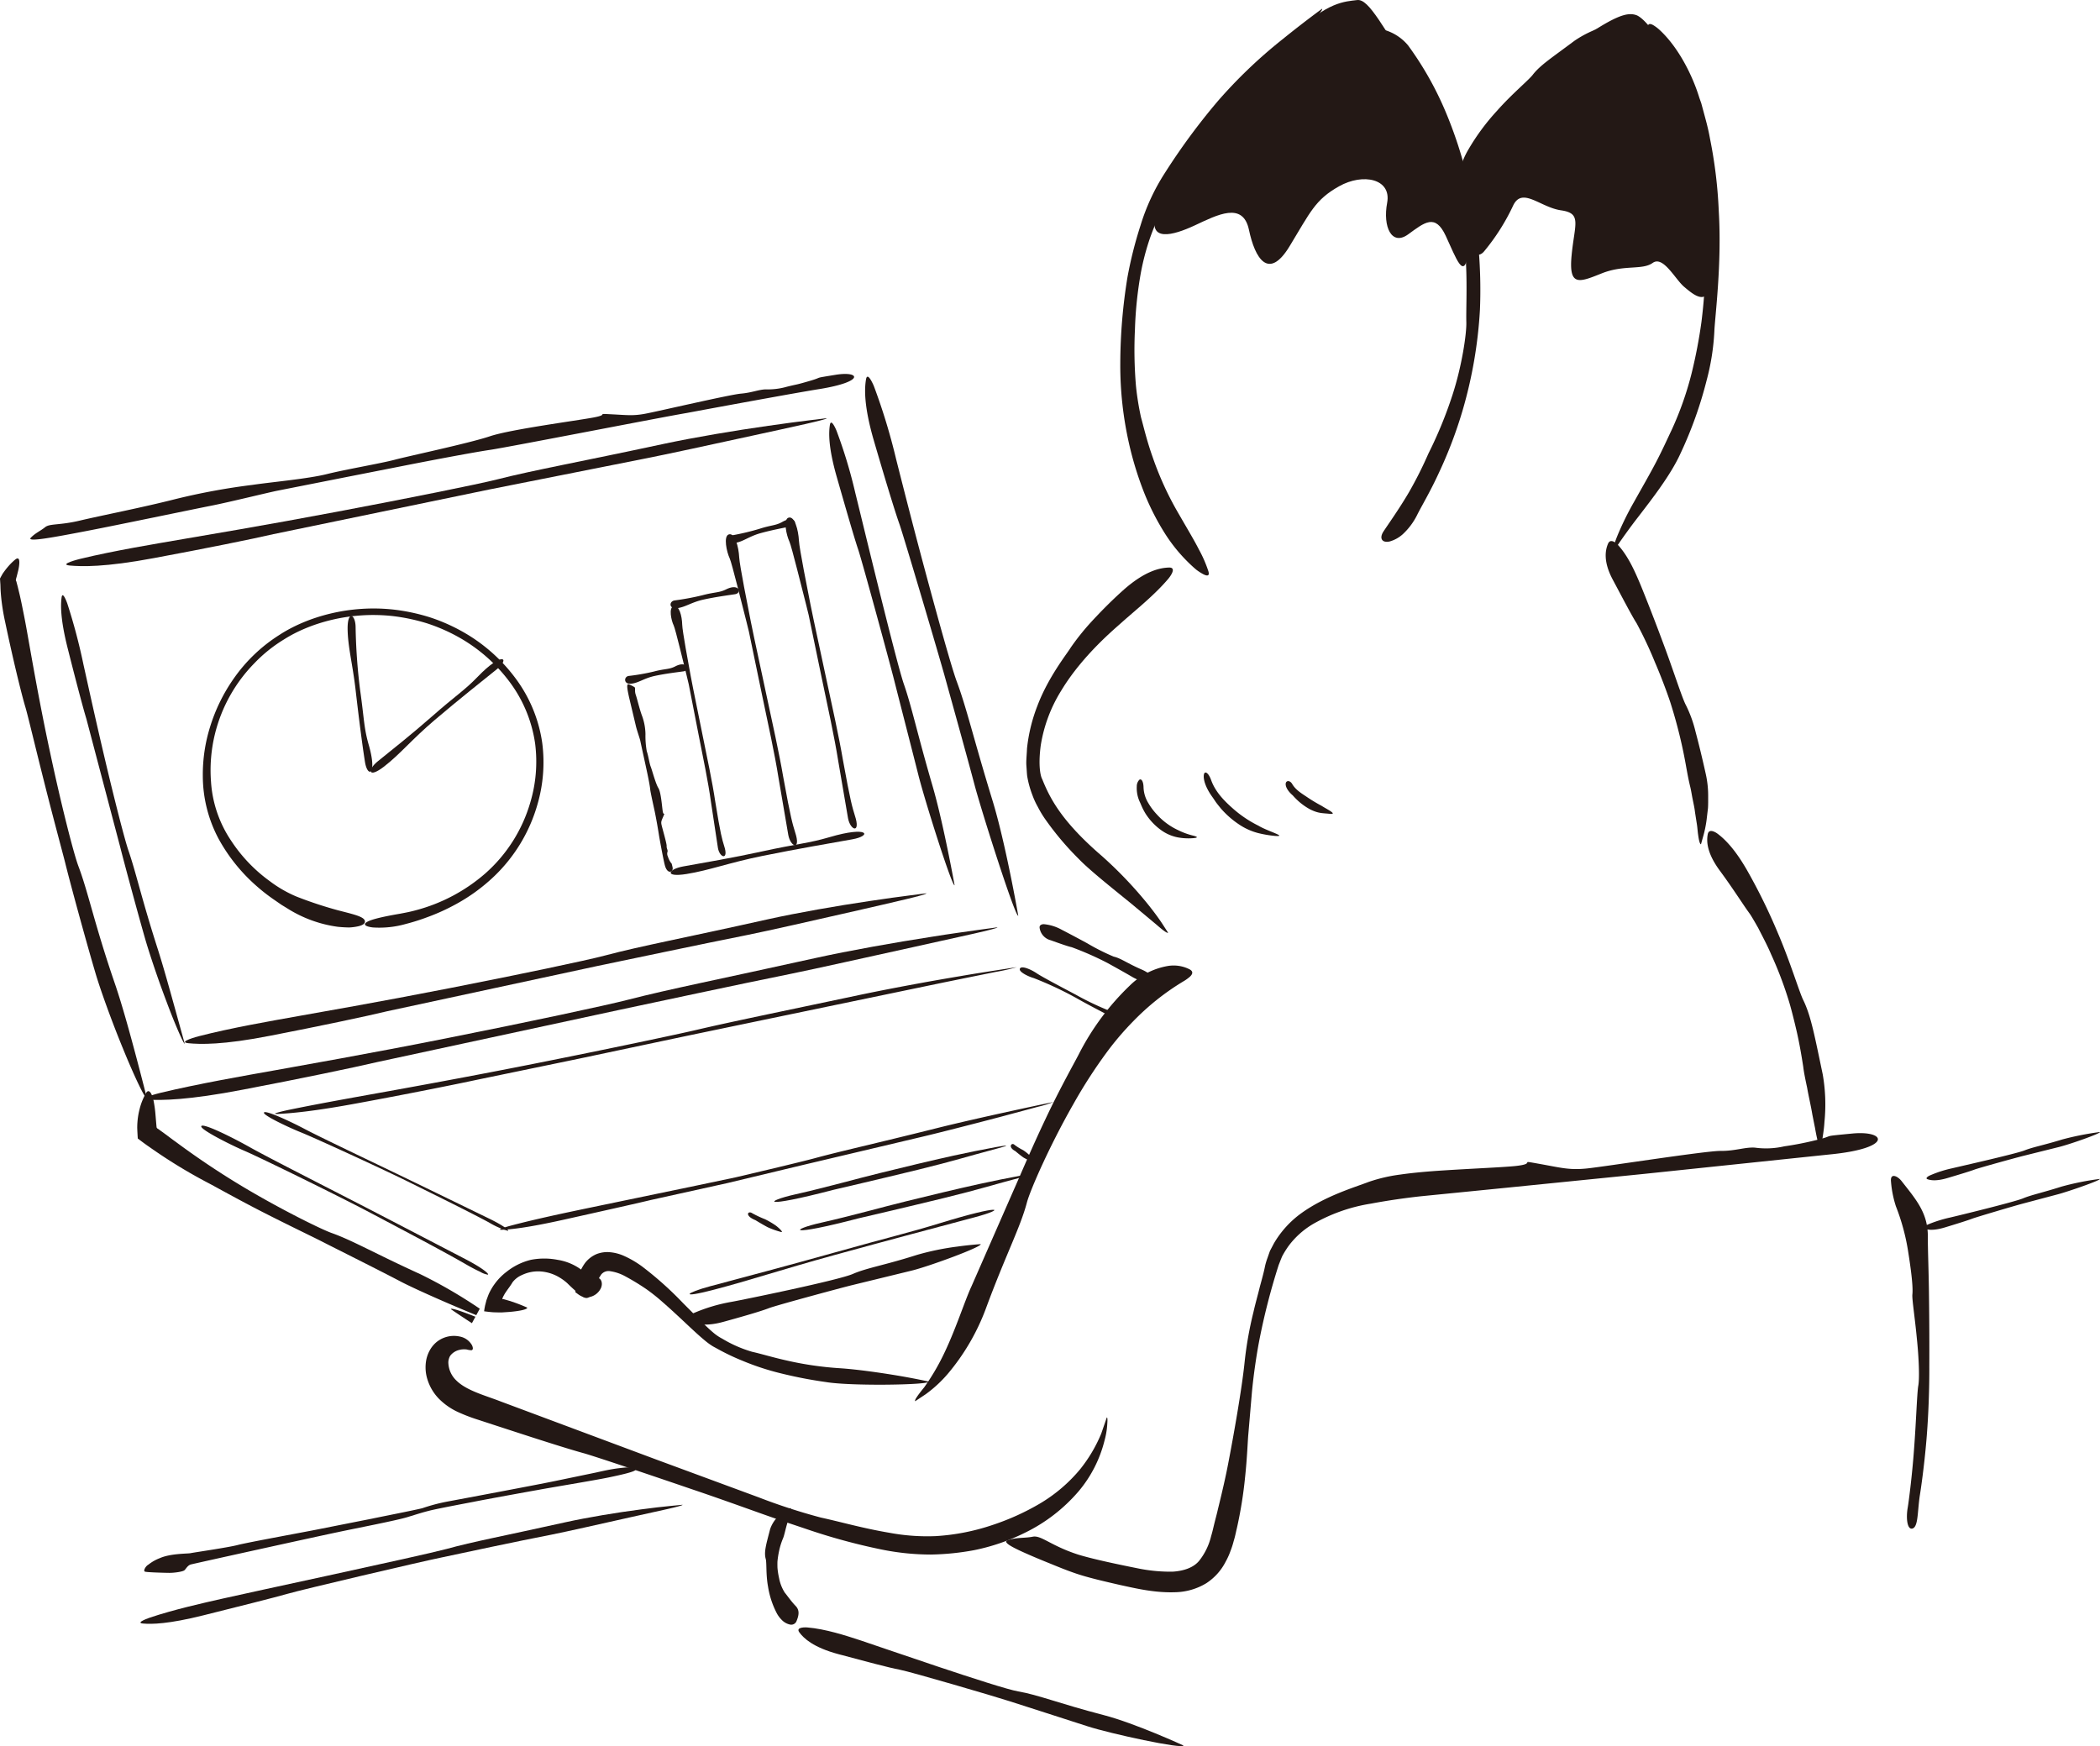 <svg xmlns="http://www.w3.org/2000/svg" width="514" height="427.473" viewBox="0 0 514 427.473">
  <g id="rabbit" transform="translate(-3803 -2706)">
    <path id="パス_251" data-name="パス 251" d="M291.543,182.5a39.627,39.627,0,0,1-7.555-8.742,61.157,61.157,0,0,1-4.952-9.613,82.551,82.551,0,0,1-3.647-11.48,86.725,86.725,0,0,1-2.365-20.726,132.868,132.868,0,0,1,1.757-20.98,99.476,99.476,0,0,1,3.2-12.691,51.248,51.248,0,0,1,6-12.9,158.585,158.585,0,0,1,12.883-17.484A119.317,119.317,0,0,1,312.8,52.656c5.365-4.346,9.611-7.413,9.611-7.413.518.269-4.561,5.565-10.391,11.8-5.857,6.214-12.113,13.615-15.087,17.208a114.934,114.934,0,0,0-10.251,13.9,67.8,67.8,0,0,0-6.356,13.13,60.183,60.183,0,0,0-2.255,8.524,94.987,94.987,0,0,0-1.461,14.01,103.9,103.9,0,0,0,.251,13.752,66.536,66.536,0,0,0,1.249,7.752c.569,2,1.349,5.479,2.781,9.523a77.424,77.424,0,0,0,5.825,12.99c2.461,4.311,4.324,7.352,5.543,9.772a30.694,30.694,0,0,1,2.326,5.335c.376,1.259-.356,1.176-1.215.746A12.871,12.871,0,0,1,291.543,182.5Z" transform="translate(3804.18 2662.906)" fill="#231815"/>
    <path id="パス_252" data-name="パス 252" d="M347.309,73.236a34.6,34.6,0,0,0-5.323-11.32c-2.264-3.349-4.733-6.1-6.4-8.737-1.717-2.6-.584-3.319,1.469-2.87a11.772,11.772,0,0,1,6.206,3.89,80.061,80.061,0,0,1,8.763,15.26c.583,1.338,1.992,4.654,3.437,9.063a108.31,108.31,0,0,1,3.81,15.5,120.45,120.45,0,0,1,1.587,24.872,109.671,109.671,0,0,1-4.216,24.565,107.1,107.1,0,0,1-5.915,15.561c-2.1,4.573-4.266,8.145-5.286,10.229a16.363,16.363,0,0,1-3.471,4.626,8.049,8.049,0,0,1-3.212,1.776c-1.763.393-2.612-.655-1.571-2.359,1.094-1.675,3.97-5.7,6.357-9.8a96.861,96.861,0,0,0,4.7-9.363,102.864,102.864,0,0,0,5.9-14.382c2.3-7.072,3.458-14.931,3.381-17.761s.186-8.257-.058-13.794a111.022,111.022,0,0,0-1.446-14.326c-.528-3.19-2.4-7.747-4.339-11.717C349.762,78.143,347.652,74.785,347.309,73.236Z" transform="translate(3804.378 2662.906)" fill="#231815"/>
    <path id="パス_253" data-name="パス 253" d="M355.579,87.824a12.13,12.13,0,0,1,.047-2.175,13.673,13.673,0,0,1,.534-2.117,18.509,18.509,0,0,1,1.631-3.649,54.176,54.176,0,0,1,7.145-9.7c3.616-4.1,7.852-7.59,8.743-8.814,1.86-2.384,4.776-4.225,10.122-8.247a26.249,26.249,0,0,1,7.327-3.52,31.167,31.167,0,0,1,3.126-.862l1.273-.288c.261.444-2,2.006-4.481,3.909-1.273.892-2.556,1.964-3.764,2.8a31.79,31.79,0,0,1-2.939,2.092c-1.415.911-3.395,2.2-5.152,3.532-1.785,1.295-3.346,2.628-4.181,3.286-.4.346-1.27,1.151-2.358,2.178-1.032,1.083-2.33,2.351-3.462,3.736a35.012,35.012,0,0,0-4.535,6.316c-.649,1.367-2.366,4.559-3.6,7.847-1.111,3.276-2.744,4.38-4.055,4.95C355.732,89.669,355.579,87.824,355.579,87.824Z" transform="translate(3804.507 2662.906)" fill="#231815"/>
    <path id="パス_254" data-name="パス 254" d="M404.552,50.388c4.745,4.357,8.173,11.419,9.748,16.6.114.321.28.793.492,1.4.167.614.369,1.362.6,2.224.466,1.726,1.089,3.9,1.535,6.437a113.564,113.564,0,0,1,2.148,17.812c.772,12.851-.936,25.787-1.081,29.278a57.166,57.166,0,0,1-1.888,12.049,98.872,98.872,0,0,1-6.388,17.887c-2.414,5.342-7.068,11.273-10.591,15.86-1.788,2.308-3.244,4.378-4.3,5.879l-1.622,2.443c-.272-.039.076-1.534.983-3.834a73.5,73.5,0,0,1,4.224-8.6c1.8-3.228,3.779-6.637,5.39-9.739s2.857-5.9,3.722-7.7a79.6,79.6,0,0,0,4.921-13.987,122.339,122.339,0,0,0,2.383-12.461,125.875,125.875,0,0,0,.929-19.859c-.222-8.586-1.59-16.855-2.143-18.572-.91-3.469-2.867-12.082-6.707-19.743A75.867,75.867,0,0,1,403,54.919a16.039,16.039,0,0,1-1.288-4.961c-.105-1.2.581-1.123,1.321-.711A9.33,9.33,0,0,1,404.552,50.388Z" transform="translate(3804.618 2662.906)" fill="#231815"/>
    <path id="パス_255" data-name="パス 255" d="M394.313,175.785c2.5,2.647,4.165,6.444,5.343,9.2.592,1.374,3.226,7.938,5.724,14.689,2.544,6.734,4.725,13.731,5.691,15.488a30.6,30.6,0,0,1,2.332,6.465c.708,2.675,1.53,5.954,2.513,10.39a24.428,24.428,0,0,1,.569,5.431c0,.969.017,1.938-.047,2.889-.112.951-.221,1.882-.325,2.761a27.856,27.856,0,0,1-.909,4.345l-.476,1.713c-.278.009-.513-.936-.707-2.382-.112-.725-.151-1.573-.293-2.5l-.463-2.963c-.111-1.032-.363-2.091-.564-3.133-.221-1.043-.356-2.073-.592-3.037-.476-1.927-.761-3.628-.971-4.741a118.728,118.728,0,0,0-3.656-15.156c-.4-1.382-2.052-6.07-3.98-10.545a98.6,98.6,0,0,0-4.539-9.662c-1.134-1.754-3.459-6.219-5.833-10.673s-1.815-7.239-1.149-8.795S394.313,175.785,394.313,175.785Z" transform="translate(3804.608 2663.53)" fill="#231815"/>
    <path id="パス_256" data-name="パス 256" d="M284.972,184.021c-3.364,4.022-8.105,7.768-11.35,10.668-1.564,1.445-9.66,8.041-14.944,16.826a35.928,35.928,0,0,0-4.983,13.315c-.573,4.185-.269,7.22.375,8.384,1.872,4.673,4.768,10.316,14.55,18.734a100.17,100.17,0,0,1,10.991,11.464c1.6,1.973,2.943,3.788,3.827,5.15l1.411,2.178c-.17.228-1.268-.583-2.862-1.98l-6.23-5.2c-4.813-3.9-10.344-8.328-12.733-10.838a71.643,71.643,0,0,1-8.32-9.869,25.42,25.42,0,0,1-1.74-2.914,18.6,18.6,0,0,1-1.309-2.849,23.847,23.847,0,0,1-1.279-4.617c-.081-.567-.117-1.5-.212-2.686-.076-1.188.1-2.568.158-4.152a40.367,40.367,0,0,1,2.536-10.413c2.681-7.12,7.365-12.909,8.16-14.273a59.515,59.515,0,0,1,4.736-5.968c2.217-2.429,4.92-5.2,7.764-7.766,5.685-5.18,9.511-5.809,11.6-5.861C287.216,181.33,284.972,184.021,284.972,184.021Z" transform="translate(3804.051 2663.589)" fill="#231815"/>
    <path id="パス_257" data-name="パス 257" d="M288.887,281.972a60.356,60.356,0,0,0-6.749,4.669,61.062,61.062,0,0,0-5.775,5.249,71.775,71.775,0,0,0-5.892,6.811,121.271,121.271,0,0,0-8.733,13.427C255.975,322.2,251.2,333.107,250.359,336.2c-1.64,6.239-5.177,12.777-10.156,26.284a53.861,53.861,0,0,1-9.173,15.655,31.162,31.162,0,0,1-5.479,5.068l-2.543,1.689c-.267-.216.682-1.527,2.187-3.379a54.776,54.776,0,0,0,4.611-7.75c3.015-6.123,5.35-13.522,6.963-16.971,3.033-6.92,8.5-19.39,10.416-23.761.995-2.173,4.172-9.786,7.664-17.12,3.441-7.352,7.374-14.324,8.168-15.9A62.44,62.44,0,0,1,275.5,283.173a17.485,17.485,0,0,1,9.266-4.806,8.62,8.62,0,0,1,5.385.8c1.075.577.651,1.28.082,1.817A10.235,10.235,0,0,1,288.887,281.972Z" transform="translate(3804.004 2664.131)" fill="#231815"/>
    <path id="パス_258" data-name="パス 258" d="M418.354,246.2c3.154,2.326,5.626,6.137,7.247,8.949a141.7,141.7,0,0,1,7.512,15.3c3.077,7.137,5.316,14.687,6.3,16.6,1.863,3.867,2.752,8.726,4.724,18.11a42.838,42.838,0,0,1,.419,11.631c-.1,1.829-.409,3.437-.56,4.582-.184,1.141-.3,1.834-.3,1.834-.277.047-.608-.9-.949-2.4-.17-.753-.343-1.645-.513-2.622-.2-.976-.407-2.04-.628-3.142-.363-2.2-.93-4.531-1.285-6.618-.448-2.078-.818-3.906-.952-5.114-.367-2.4-.928-5.759-1.648-8.861s-1.465-5.967-1.928-7.431a92.212,92.212,0,0,0-4.274-11.219c-1.01-2.384-2.247-4.638-3.162-6.467-1.009-1.785-1.789-3.111-2.116-3.555-1.324-1.769-4.157-6.268-7.309-10.525-3.123-4.252-3.275-7.083-2.946-8.851C416.282,244.643,418.354,246.2,418.354,246.2Z" transform="translate(3805 2663.873)" fill="#231815"/>
    <path id="パス_259" data-name="パス 259" d="M146.348,357.3a3.941,3.941,0,0,1-2,1.82,3.5,3.5,0,0,1-3.384-.384l-.8-.588.162-1.211a12.091,12.091,0,0,1,2.2-5.923,7,7,0,0,1,2.859-2.207,7.239,7.239,0,0,1,3.256-.446,10.64,10.64,0,0,1,3.275.832,23.985,23.985,0,0,1,4.569,2.644,84.485,84.485,0,0,1,10.054,8.995c1.666,1.671,3.337,3.349,4.936,4.956.8.769,1.589,1.532,2.357,2.175a11.61,11.61,0,0,0,2.306,1.575,30.683,30.683,0,0,0,7.269,3.193c2.443.553,4.986,1.355,8.386,2.117a81.412,81.412,0,0,0,13.31,1.926c4.1.286,9.478,1.046,13.861,1.777s7.72,1.485,7.72,1.485c.148.834-19,1.127-25.1.123A109.009,109.009,0,0,1,190.4,378a62.915,62.915,0,0,1-9.264-3.04,56.363,56.363,0,0,1-5.367-2.5l-1.913-1.044a16.421,16.421,0,0,1-1.994-1.445c-1.252-1.034-2.456-2.152-3.652-3.263-2.379-2.228-4.7-4.413-6.622-6.077a45.419,45.419,0,0,0-3.976-3.181,57.2,57.2,0,0,0-5.319-3.24,10.937,10.937,0,0,0-3.541-1.194,2.316,2.316,0,0,0-2.249.79,21.043,21.043,0,0,0-2.05,4.008l-1.189-1.892c-.085.088-.048.119-.023-.079l0-.232.071.091a1.138,1.138,0,0,0,.691.114,1.7,1.7,0,0,0,1.277-.709c.294-.62.913-.5,1.252.323a2.16,2.16,0,0,1,.047,1.246A2.308,2.308,0,0,1,146.348,357.3Z" transform="translate(3803.659 2664.197)" fill="#231815"/>
    <path id="パス_260" data-name="パス 260" d="M142.093,359.3a41.43,41.43,0,0,1-3.742-3.311,12.16,12.16,0,0,0-2.128-1.531,10.343,10.343,0,0,0-4.374-1.334,9.157,9.157,0,0,0-4.583.876,5.7,5.7,0,0,0-2.315,1.794c-.473.834-1.082,1.55-1.747,2.566-.181.244-.308.537-.481.827l-.217.472-.018.1c0,.111.057.237.256.133l.069.023,1.338.386c.471.158.933.311,1.372.456,1.74.618,3.048,1.227,3.048,1.227-.015.472-2.021.843-4.331,1.044l-1.763.118c-.649.018-1.471,0-2.232-.03-.736-.054-1.452-.135-2.088-.223-.238.032-.106-.186-.113-.306l.061-.4c.049-.261.094-.5.133-.707.106-.412.224-.865.348-1.346.183-.479.353-.988.566-1.5a13.2,13.2,0,0,1,.671-1.285,11.235,11.235,0,0,1,.733-1.124,14.067,14.067,0,0,1,2.961-3.03,15.321,15.321,0,0,1,6-2.93,17.162,17.162,0,0,1,6.521.023,13.135,13.135,0,0,1,6.913,3.372,4.61,4.61,0,0,1,1.7,3.323,3.459,3.459,0,0,1-.729,2.194,1.082,1.082,0,0,1-1.2.393A1.992,1.992,0,0,1,142.093,359.3Z" transform="translate(3803.486 2664.143)" fill="#231815"/>
    <path id="パス_261" data-name="パス 261" d="M111.779,371.918a3.936,3.936,0,0,0-1.968,1.162,2.173,2.173,0,0,0-.477.813,3.5,3.5,0,0,0-.2,1.032,6.284,6.284,0,0,0,1.932,4.438c2.484,2.505,7.128,3.7,10.774,5.122,3.656,1.364,20.868,7.792,38.351,14.319,8.758,3.233,17.585,6.493,24.815,9.161a145.931,145.931,0,0,0,15.34,4.992c4.9,1.057,10.087,2.591,16.812,3.729a50.471,50.471,0,0,0,11.233.807,53.25,53.25,0,0,0,14.06-2.767,59.851,59.851,0,0,0,11.559-5.254,37.853,37.853,0,0,0,9.745-8.327,35.87,35.87,0,0,0,5.181-8.735l1.366-3.971c.164-.032.2.49.126,1.469a19.353,19.353,0,0,1-.674,4.155,30.816,30.816,0,0,1-6.332,12.434,40.758,40.758,0,0,1-13.173,10.178,50.211,50.211,0,0,1-12.387,4.25,63.13,63.13,0,0,1-10.633,1.08,61.025,61.025,0,0,1-12.031-1.23,149.7,149.7,0,0,1-18.449-5.026c-1.8-.613-5.831-1.931-10.873-3.725s-11.1-3.983-17.171-6.026c-12.111-4.139-23.986-8.131-26.6-8.849s-7.061-2.105-12.423-3.829c-2.679-.869-5.588-1.811-8.615-2.8l-4.612-1.508a41.777,41.777,0,0,1-5.006-1.919,15.914,15.914,0,0,1-4.7-3.312,11.781,11.781,0,0,1-2.745-4.7,9.778,9.778,0,0,1-.232-4.922,8.192,8.192,0,0,1,.816-2.149,7.079,7.079,0,0,1,1.384-1.782,6.709,6.709,0,0,1,5.9-1.61,4.373,4.373,0,0,1,3.058,2.15c.392.865.148,1.173-.135,1.216a4.84,4.84,0,0,1-1.157-.182A4.762,4.762,0,0,0,111.779,371.918Z" transform="translate(3803.6 2664.569)" fill="#231815"/>
    <path id="パス_262" data-name="パス 262" d="M168.712,363.454a41.108,41.108,0,0,1,9.648-2.907c2.784-.5,26.245-5.3,29.669-6.839,3.431-1.487,7.7-2.105,15.644-4.641a64.965,64.965,0,0,1,9.931-2.042c3.173-.444,5.677-.592,5.677-.592.272.688-12.66,5.447-16.92,6.486l-14.607,3.563c-2.684.658-18.436,4.91-20.3,5.619-1.856.732-6.5,2.078-11.17,3.358s-7.1.444-8.344-.263S168.712,363.454,168.712,363.454Z" transform="translate(3803.761 2664.148)" fill="#231815"/>
    <path id="パス_263" data-name="パス 263" d="M39.305,309.647c9.216-2.217,20.369-4.153,28.421-5.589,4.023-.737,23-4.046,42.185-7.889,19.193-3.807,38.633-7.964,43.775-9.3,10.289-2.652,22.412-5.017,45.8-10.194,8.442-1.866,19.591-3.839,28.643-5.238,4.519-.736,8.527-1.264,11.392-1.675l4.6-.632c.329.3-9.22,2.312-20.34,4.79-11.127,2.44-23.837,5.3-30.005,6.555-12.341,2.482-34.531,7.257-42.315,8.9L92.29,302.129c-5.528,1.3-19.1,4.132-32.731,6.725-13.622,2.637-19.994,2.637-23.192,2.477C33.163,311.145,39.305,309.647,39.305,309.647Z" transform="translate(3803 2663.886)" fill="#231815"/>
    <path id="パス_264" data-name="パス 264" d="M200.644,137.935c-5.183.807-27.009,4.827-32.576,5.874-5.585.927-42.781,8.2-47.952,9-5.178.762-18.008,3.265-21.855,4.027l-14.109,2.779L67.9,162.829c-2.137.421-11.88,2.828-16.158,3.667s-23.052,4.762-30.761,6.239S6.422,175.51,7.534,174.347s2.35-1.643,3.5-2.579,3.469-.419,8.561-1.631,15.357-3.209,23.39-5.264A162.565,162.565,0,0,1,61.846,161.4c4.747-.7,13.481-1.469,18.138-2.63s13.254-2.617,16.631-3.518,18.3-4.062,23.3-5.745,21.025-3.792,25.31-4.59.255-1,4.286-.8,5.4.43,8.4-.126,20.85-4.724,23.473-4.926c2.615-.226,4.254-.981,6.014-1.041a16.846,16.846,0,0,0,5.2-.646c2.971-.737,1.717-.3,5.512-1.4s.355-.534,6.382-1.517S211.815,136.113,200.644,137.935Z" transform="translate(3803 2663.299)" fill="#231815"/>
    <path id="パス_265" data-name="パス 265" d="M254.414,268.429a11.087,11.087,0,0,1,4.475,1.406c.589.293,3.362,1.747,6.158,3.268a53.611,53.611,0,0,0,6.486,3.269c1.749.386,3.338,1.654,6.92,3.193,2.587,1.117,5.907,4.4,5.907,4.4-.263.618-6.391-1.518-8.138-2.537-1.744-1.034-4.941-2.8-6.06-3.423a76.081,76.081,0,0,0-8.9-3.937c-.918-.19-3.009-.939-5.135-1.7a3.646,3.646,0,0,1-2.724-3.056C253.295,268.408,254.414,268.429,254.414,268.429Z" transform="translate(3804.054 2663.82)" fill="#231815"/>
    <path id="パス_266" data-name="パス 266" d="M213,137.092a149.417,149.417,0,0,1,5.436,17.84c.65,2.549,3.668,14.572,6.936,26.736s6.7,24.491,7.9,27.7c2.4,6.425,4.174,14.185,8.694,28.938,3.292,10.646,6.377,28.444,6.377,28.444-.652.521-8.422-23.74-10.57-31.546-2.071-7.831-6-21.9-7.362-26.835s-9.915-33.881-11.1-37.346c-1.233-3.449-3.812-12-6.309-20.577s-2.291-12.809-1.926-14.979S213,137.092,213,137.092Z" transform="translate(3803.889 2663.425)" fill="#231815"/>
    <path id="パス_267" data-name="パス 267" d="M48.609,295.853c7.989-2.064,17.685-3.739,24.684-4.989,3.5-.628,20-3.49,36.69-6.776,16.7-3.262,33.612-6.807,38.078-8,8.933-2.372,19.5-4.311,39.827-8.859,7.338-1.631,17.04-3.316,24.922-4.478,3.935-.611,7.423-1.053,9.918-1.387l4.006-.516c.3.319-7.991,2.17-17.646,4.39-9.66,2.2-20.7,4.717-26.068,5.8-10.735,2.131-30.042,6.216-36.815,7.613-6.76,1.457-46.614,10.037-51.454,11.08-4.8,1.169-16.6,3.662-28.441,5.961-11.838,2.337-17.413,2.14-20.218,1.861C43.285,297.246,48.609,295.853,48.609,295.853Z" transform="translate(3803 2663.837)" fill="#231815"/>
    <path id="パス_268" data-name="パス 268" d="M19.655,179.469c8.206-1.992,18.147-3.627,25.322-4.863,3.589-.611,20.5-3.446,37.618-6.69,17.121-3.223,34.472-6.718,39.057-7.885,9.173-2.326,20-4.239,40.858-8.717,7.53-1.6,17.469-3.279,25.549-4.415,4.033-.6,7.606-1.039,10.164-1.36l4.106-.5c.3.3-8.213,2.1-18.121,4.264s-21.245,4.629-26.746,5.7c-11,2.186-30.815,6.125-37.759,7.5-6.934,1.436-47.814,9.892-52.777,10.919-4.927,1.145-17.027,3.6-29.175,5.851-12.143,2.287-17.843,2.092-20.7,1.833C14.184,180.814,19.655,179.469,19.655,179.469Z" transform="translate(3803 2663.341)" fill="#231815"/>
    <path id="パス_269" data-name="パス 269" d="M16.455,190.023a142.639,142.639,0,0,1,3.972,14.991c.486,2.135,2.667,12.209,5.072,22.4,2.39,10.194,5.022,20.494,5.954,23.182,1.846,5.378,3.237,11.847,7.144,24.022,1.406,4.392,3.009,10.208,4.315,14.914s2.3,8.308,2.3,8.308c-.186.221-2.32-4.55-4.445-10.272-2.171-5.7-4.368-12.337-5.291-15.581-1.854-6.484-5.026-18.217-6.069-22.346-1.086-4.115-7.482-28.365-8.264-31.329-.888-2.91-2.765-10.09-4.58-17.287s-1.727-10.661-1.483-12.432S16.455,190.023,16.455,190.023Z" transform="translate(3803 2663.669)" fill="#231815"/>
    <path id="パス_270" data-name="パス 270" d="M203.9,147.972a120.532,120.532,0,0,1,4.614,15.288c1.1,4.371,9.964,41.271,11.893,46.811s3.3,12.21,7,24.869c2.668,9.135,5.4,24.323,5.4,24.323-.566.458-7.182-20.315-8.877-27.038s-4.819-18.828-5.889-23.075-7.846-29.164-8.848-32.132-3.1-10.3-5.207-17.642-1.995-10.934-1.7-12.792S203.9,147.972,203.9,147.972Z" transform="translate(3803.84 2663.453)" fill="#231815"/>
    <path id="パス_271" data-name="パス 271" d="M4.48,181.911c-.118.472-.24.951-.362,1.438l-.2.727-.037.314.087.2a1.392,1.392,0,0,1,.1.323l.259.988.484,2c.309,1.339.584,2.686.845,4,.542,2.637.986,5.175,1.368,7.36.477,2.587,2.551,14.817,5.21,27.142,2.609,12.332,5.748,24.749,6.955,27.965,2.426,6.42,3.944,14.254,8.953,28.825,1.8,5.257,3.706,12.27,5.222,17.965s2.606,10.078,2.606,10.078c-.362.314-3.1-5.38-5.87-12.209-2.809-6.814-5.655-14.752-6.786-18.662-2.306-7.8-6.169-21.951-7.389-26.942-.633-2.489-2.95-11.038-5.063-19.455-2.129-8.41-4.09-16.68-4.623-18.442-1.053-3.524-3.163-12.245-5-21.032a51.9,51.9,0,0,1-.927-5.7c-.087-.823-.145-1.587-.179-2.294-.011-.355-.023-.693-.033-1.02-.036-.53-.069-1.037-.1-1.525.257-.472.55-1.022.737-1.311.169-.232.33-.453.484-.667.317-.418.621-.788.908-1.113a13.929,13.929,0,0,1,1.54-1.506C5.425,177.9,4.48,181.911,4.48,181.911Z" transform="translate(3803 2663.676)" fill="#231815"/>
    <path id="パス_272" data-name="パス 272" d="M445.806,324.059l-45.518,4.769-33.776,3.4-20.856,2.077c-5.937.657-10.363,1.466-12.081,1.787a41.432,41.432,0,0,0-14.3,5.056,20.452,20.452,0,0,0-5.788,5.182,23.037,23.037,0,0,0-1.649,2.633c-.364.839-.627,1.578-.859,2.136a161.414,161.414,0,0,0-4.841,18.942c-.549,2.914-1.3,7.741-1.719,12.267-.391,4.564-.748,8.752-.876,10.25-.146,1.506-.287,5.761-.785,10.42a103.115,103.115,0,0,1-2.032,12.644c-.2.769-.355,1.757-.8,3.2a19.366,19.366,0,0,1-.742,2.293A16.879,16.879,0,0,1,298,423.738a13.686,13.686,0,0,1-4.767,5.3,15.231,15.231,0,0,1-7.511,2.187c-5.055.19-9.612-.911-13.679-1.794-4.017-.923-7.655-1.771-10.437-2.7s-5.186-1.961-7.407-2.858-4.2-1.743-5.8-2.468c-3.214-1.45-4.9-2.5-3.792-2.886,2.226-.772,4.05-.479,6.148-.881,2.093-.435,4.382,2.193,11.176,4.387,3.316,1.011,8.647,2.175,14.4,3.325a39.47,39.47,0,0,0,8.677.844c2.787-.172,5.2-1.016,6.562-2.742a15.549,15.549,0,0,0,2.875-5.988c.322-1.037.578-2.243.854-3.351s.578-2.185.807-3.23c1.027-4.162,1.862-7.769,2.477-10.985,1.241-6.395,3.381-18.375,4.047-24.979a90.3,90.3,0,0,1,2.17-12.283c.49-2.178,1.1-4.266,1.546-6.132.506-1.848.942-3.453,1.191-4.643a15.446,15.446,0,0,1,.7-2.482c.184-.525.384-1.1.6-1.713l.972-1.845a24.056,24.056,0,0,1,6.717-7.392c5.861-4.218,13.006-6.319,16.5-7.66a39.163,39.163,0,0,1,7.778-1.8c3.237-.465,6.935-.781,10.553-1.008,7.216-.458,14.3-.76,17.292-1.048,5.994-.579.453-1.569,5.994-.579s7.411,1.573,11.607,1.169,29.225-4.343,32.858-4.313,5.957-.955,8.392-.809a19.929,19.929,0,0,0,7.229-.316,77.315,77.315,0,0,0,7.719-1.506c5.321-1.276.527-.815,8.918-1.624S461.39,322.555,445.806,324.059Z" transform="translate(3805 2664.569)" fill="#231815"/>
    <path id="パス_273" data-name="パス 273" d="M463.436,330.577c3.484,4.445,6.369,7.7,6.425,13.308-.017,3.572.232,9.107.285,14.993.081,5.886.1,12.11.076,17.089.028,4.977-.184,11.949-.717,18.151s-1.306,11.626-1.631,13.59c-.562,3.936-.368,7.406-1.712,7.906-1.374.484-1.677-2.587-1.218-5.121.214-1.273,1.079-7.769,1.552-14.429.506-6.658.714-13.459,1.013-15.3.357-1.836.164-6.921-.348-11.78-.457-4.866-1.186-9.5-1.086-10.615.254-2.238-.584-7.7-1.042-10.608a52.228,52.228,0,0,0-2.99-11.017,26.182,26.182,0,0,1-1.2-6.056C460.614,328.449,462.494,329.355,463.436,330.577Z" transform="translate(3805 2664.569)" fill="#231815"/>
    <path id="パス_274" data-name="パス 274" d="M37.527,311.071a29.548,29.548,0,0,1,.539,3.806l.158,1.878.082.916a1.406,1.406,0,0,0,.061.316l.123.154.1.056a1.4,1.4,0,0,1,.187.126l1.477,1.069c.96.7,1.848,1.4,2.694,1.989A198.721,198.721,0,0,0,60.984,333.33c8.531,5.006,17.6,9.486,20.156,10.408,5.128,1.813,10.561,5,21.689,10.072a118.021,118.021,0,0,1,14.6,8.475l-1.921,3.541c-3.163-2.045-5.172-3.446-5.172-3.446.073-.349,2.586.5,6.022,1.87l.212-.391c-5.967-2.415-14.756-6.281-18.364-8.149-5.66-2.984-16-8.122-19.6-9.972-1.8-.925-8.1-3.941-14.21-7.062s-11.989-6.427-13.29-7.1a127.173,127.173,0,0,1-14.666-8.972c-.4-.272-.589-.4-1.384-.987l-.962-.72c-.118-.142-.4-.191-.378-.4l-.037-.577c-.02-.381-.04-.753-.06-1.12l-.021-.541c-.009-.2-.013-.351-.009-.418q.006-.574.043-1.1a18.275,18.275,0,0,1,.56-3.428,15.1,15.1,0,0,1,1.539-3.8c.474-.822.931-.472,1.274.132A6.306,6.306,0,0,1,37.527,311.071Z" transform="translate(3803 2664.104)" fill="#231815"/>
    <path id="パス_275" data-name="パス 275" d="M46.657,421.663c-.694.158-4.865.039-7.525,1.215a10.433,10.433,0,0,0-2.809,1.594c-.657.341-1.355,1.553-.83,1.722s4.695.281,5.914.293,3.349-.276,3.753-.653.792-1.232,1.627-1.42c1.386-.346,32.017-7.108,35.977-7.908,3.948-.855,14.217-2.821,16.954-3.663s3.647-1.141,5.493-1.606,8.616-1.743,10.719-2.145c2.092-.434,14.248-2.652,15.888-2.926,1.63-.339,13.814-2.343,17.073-3.021s6.746-1.469,6.682-1.938-.348-.8-4.141-.333c-1.951.227-3.993.706-5.623,1.065-1.639.341-5.594,1.16-10.031,2.082s-22.428,4.3-26.166,4.991a44.309,44.309,0,0,0-6.222,1.64c-1.842.476-10.244,2.115-12.337,2.566-2.1.414-10.263,2.029-12.6,2.491-2.324.495-18.008,3.346-20.308,3.967C55.85,420.276,47.389,421.5,46.657,421.663Z" transform="translate(3803 2664.569)" fill="#231815"/>
    <path id="パス_276" data-name="パス 276" d="M36.749,437.422c5.745-1.929,12.795-3.521,17.888-4.666,5.084-1.188,48.073-10.352,54.623-12.111,6.54-1.811,14.29-3.244,29.214-6.563,5.389-1.185,12.519-2.37,18.326-3.118,2.9-.4,5.466-.679,7.31-.857l2.955-.293c.212.272-5.9,1.527-12.989,3.112s-15.193,3.426-19.128,4.213c-7.883,1.517-22.035,4.547-26.993,5.607-4.969,1.008-34.078,7.841-37.556,8.861-3.483.994-12.056,3.133-20.63,5.28s-12.674,2.191-14.763,2.006S36.749,437.422,36.749,437.422Z" transform="translate(3803 2664.569)" fill="#231815"/>
    <path id="パス_277" data-name="パス 277" d="M470.224,329.812a28.664,28.664,0,0,1,5.7-1.841c1.645-.4,15.539-3.53,17.59-4.348s4.577-1.246,9.309-2.7A72.359,72.359,0,0,1,512,319.113c.2.355-7.531,3.06-10.055,3.674l-8.659,2.157c-1.6.39-10.922,2.958-12.02,3.376s-3.837,1.238-6.575,2.056-4.154.564-4.9.3S470.224,329.812,470.224,329.812Z" transform="translate(3805 2664.015)" fill="#231815"/>
    <path id="パス_278" data-name="パス 278" d="M469.5,341.873a31.724,31.724,0,0,1,5.809-1.87c1.674-.383,15.763-3.813,17.843-4.69,2.082-.862,4.641-1.357,9.454-2.888a67.531,67.531,0,0,1,9.36-1.873c.2.342-7.687,3.075-10.244,3.755l-8.794,2.336c-1.617.428-11.088,3.216-12.211,3.644s-3.91,1.3-6.711,2.147-4.235.572-4.979.3S469.5,341.873,469.5,341.873Z" transform="translate(3805 2664.063)" fill="#231815"/>
    <path id="パス_279" data-name="パス 279" d="M281.607,95.688c-1.838,6.618,4.044,5.149,9.56,2.573s11.766-5.882,13.236,1.1,4.779,12.5,9.927,4.044,6.251-11.4,12.133-14.707,12.869-1.84,11.766,4.044,1.1,10.662,5.148,7.72,6.618-5.147,9.192.369,4.412,11.029,5.515,4.411S355.51,77.67,346.318,63.7s-12.5-20.958-15.442-20.591-7.353.369-15.442,8.458S286.019,80.614,281.607,95.688Z" transform="translate(3804.293 2662.906)" fill="#231815"/>
    <path id="パス_280" data-name="パス 280" d="M358.451,82.084c5.148-6.249,15.443-21.325,25.37-28.311s12.869-7.72,15.075-6.985,9.191,8.089,15.442,30.884,3.677,27.576,2.941,34.193-4.412,3.309-6.618,1.471-5.148-7.72-7.721-5.882-6.986.367-12.5,2.573-8.089,3.309-7.354-4.411,2.574-10.295-2.573-11.031-9.56-5.882-11.766-1.1a51.82,51.82,0,0,1-6.986,11.031c-2.574,3.309-5.883-2.94-5.148-4.045S352.569,87.6,358.451,82.084Z" transform="translate(3804.583 2662.906)" fill="#231815"/>
    <path id="パス_281" data-name="パス 281" d="M90.594,338.057c-11.184-5.777-24.834-12.688-29.5-15.312S49.215,316.592,49.26,317.7c.036.9,7.286,4.557,10.738,6.03s23.639,11.349,31.41,15.5c7.787,4.125,17.018,8.975,22.57,12.174,1.382.807,2.63,1.446,3.58,1.883a5.221,5.221,0,0,0,1.826.685c.473-.019-.845-1.38-5.359-3.741C104.98,345.529,101.211,343.57,90.594,338.057Z" transform="translate(3803 2664.078)" fill="#231815"/>
    <path id="パス_282" data-name="パス 282" d="M99.762,330.584c-9.521-4.6-21.138-10.1-25.117-12.2s-10.113-4.9-10.044-3.988c.056.744,6.226,3.655,9.155,4.819s20.1,9.017,26.721,12.323c6.633,3.29,14.494,7.153,19.234,9.709a19.2,19.2,0,0,0,4.6,2.033c.393-.026-.75-1.125-4.6-3C112.007,336.531,108.8,334.974,99.762,330.584Z" transform="translate(3803 2664.042)" fill="#231815"/>
    <path id="パス_283" data-name="パス 283" d="M262.335,285.679c-3.645-1.934-8.1-4.267-9.582-5.245-1.471-1.006-3.926-2.036-4.16-1.076-.192.779,2.2,1.9,3.4,2.231a86.257,86.257,0,0,1,10.4,4.871c2.513,1.438,5.557,3.007,7.426,3.993s3.4.188.3-1.022A69.326,69.326,0,0,1,262.335,285.679Z" transform="translate(3804.017 2663.854)" fill="#231815"/>
    <path id="パス_284" data-name="パス 284" d="M173.082,356.766c-5.916,1.582-7.84,3.13.872.857,8.87-2.315,16.36-4.866,29.527-8.493s26.555-7.167,34.411-9.267c7.67-2.049,6.8-3.258-8.481,1.436-8.182,2.51-12.241,3.377-26.085,7.266C192.267,351.672,180.761,354.715,173.082,356.766Z" transform="translate(3803.768 2664.117)" fill="#231815"/>
    <path id="パス_285" data-name="パス 285" d="M209.293,340.2c-17.79,4.648-16.674,2.758-9.2,1.076s14.848-3.781,20.8-5.238,11.9-2.914,17.892-4.232,18.024-3.678,10.619-1.717-10.317,2.965-19.243,5.15S209.293,340.2,209.293,340.2Z" transform="translate(3803.857 2664.061)" fill="#231815"/>
    <path id="パス_286" data-name="パス 286" d="M203.01,333.289c-17.79,4.648-16.674,2.758-9.2,1.076s14.848-3.783,20.8-5.238,11.9-2.916,17.892-4.234,18.023-3.676,10.619-1.715-10.317,2.965-19.243,5.15S203.01,333.289,203.01,333.289Z" transform="translate(3803.829 2664.033)" fill="#231815"/>
    <path id="パス_287" data-name="パス 287" d="M192.707,439.16a3.965,3.965,0,0,1-2.145-1.2,6.676,6.676,0,0,1-1.283-1.8,21.2,21.2,0,0,1-2.035-6.323c-.555-2.961-.291-5.96-.574-6.8-.457-1.71.137-3.562,1.094-7.28a8.028,8.028,0,0,1,2.746-3.765,10.153,10.153,0,0,1,1.564-1.041l.658-.356c.179.151.135.621-.023,1.232-.174.6-.432,1.362-.648,2.178-.516,1.583-.82,3.325-1.164,4.078a17.215,17.215,0,0,0-.927,2.953,22.557,22.557,0,0,0-.414,2.616c-.017.263-.023.857,0,1.6a18.013,18.013,0,0,0,.391,2.508,10.043,10.043,0,0,0,1.4,3.574c.509.59,1.5,2.054,2.651,3.253,1.14,1.152.683,2.559.233,3.683A1.389,1.389,0,0,1,192.707,439.16Z" transform="translate(3803.74 2664.569)" fill="#231815"/>
    <path id="パス_288" data-name="パス 288" d="M196.645,439.847c4.471.363,9.45,1.992,13.045,3.169s33.687,11.661,38.571,12.488,10.182,3.014,20.909,5.791c7.74,2.005,19.564,7.455,19.564,7.455-.04.972-17.98-2.9-23.512-4.713s-15.535-4.978-19.029-6.121-24.3-7.237-26.9-7.72-8.789-2.143-14.982-3.8-8.529-3.892-9.59-5.34S196.645,439.847,196.645,439.847Z" transform="translate(3803.931 2664.569)" fill="#231815"/>
    <path id="パス_289" data-name="パス 289" d="M184.18,340.637c-2.763-1.116-1.819-2.4-.788-1.7a26.053,26.053,0,0,0,3.135,1.471,20.585,20.585,0,0,1,2.565,1.5c.811.583,2.3,2,1.138,1.559a19.914,19.914,0,0,1-3.047-1.1C185.869,341.678,184.18,340.637,184.18,340.637Z" transform="translate(3803.724 2664.074)" fill="#231815"/>
    <path id="パス_290" data-name="パス 290" d="M247.536,323.794c-1.925-1-.877-2.182-.225-1.552a13.78,13.78,0,0,0,2.136,1.322,10.871,10.871,0,0,1,1.678,1.35c.506.527,1.351,1.817.535,1.42a10.85,10.85,0,0,1-2.153-.983C248.628,324.733,247.536,323.794,247.536,323.794Z" transform="translate(3803.973 2664.007)" fill="#231815"/>
    <path id="パス_291" data-name="パス 291" d="M70.733,313.785c8.059-1.664,17.758-3.362,24.759-4.627,3.5-.637,19.987-3.6,36.673-6.943,16.689-3.323,33.6-6.893,38.094-7.95,8.99-2.1,19.515-4.234,39.883-8.549,7.351-1.547,17.02-3.349,24.87-4.652,3.919-.683,7.391-1.2,9.874-1.592l3.986-.616a46.368,46.368,0,0,1-5.144,1.164c-3.269.662-7.769,1.576-12.616,2.559l-26.145,5.433c-10.718,2.229-30.04,6.247-36.81,7.657-3.382.715-15.044,3.183-26.465,5.6-11.431,2.365-22.617,4.68-25.04,5.18-4.822,1.039-16.638,3.419-28.493,5.605-11.849,2.222-17.324,2.593-20.058,2.738C65.363,314.912,70.733,313.785,70.733,313.785Z" transform="translate(3803 2663.912)" fill="#231815"/>
    <path id="パス_292" data-name="パス 292" d="M124.242,342.05c5.982-1.6,13.223-3.119,18.453-4.216,2.617-.544,14.942-3.1,27.458-5.7l9.271-1.95,8.408-1.989c5.134-1.223,9.13-2.2,10.8-2.652,6.7-1.819,14.581-3.532,29.747-7.33,10.947-2.749,28.827-6.474,28.827-6.474a26.318,26.318,0,0,1-3.789,1.171c-2.425.651-5.757,1.548-9.342,2.512-7.2,1.894-15.444,4-19.449,4.938l-27.494,6.505c-2.526.6-11.235,2.689-19.767,4.733-8.563,1.894-16.939,3.746-18.759,4.15-3.6.871-12.442,2.84-21.283,4.812s-12.942,2.373-15.008,2.463S124.242,342.05,124.242,342.05Z" transform="translate(3803.647 2664.039)" fill="#231815"/>
    <path id="パス_293" data-name="パス 293" d="M277.965,238.861a8.029,8.029,0,0,1-.838-4.05,2.263,2.263,0,0,1,.653-1.61c.549-.3.974.555,1,1.87a7.863,7.863,0,0,0,1.133,3.793,15.507,15.507,0,0,0,2.138,2.86,16.059,16.059,0,0,0,5.164,3.816,17.721,17.721,0,0,0,3.609,1.334c1.062.258,1.578.521.066.648a14.356,14.356,0,0,1-3.748-.2,10.3,10.3,0,0,1-3.925-1.675,14.693,14.693,0,0,1-3.95-4.143,15.1,15.1,0,0,1-.974-1.875C278.087,239.147,277.965,238.861,277.965,238.861Z" transform="translate(3804.115 2663.674)" fill="#231815"/>
    <path id="パス_294" data-name="パス 294" d="M295.674,237.613c-2.463-3.353-2.391-5.5-2.079-5.984.379-.539,1.142.226,1.668,1.7,1.075,3.021,3.471,5.308,5.322,6.943a28.249,28.249,0,0,0,6.246,4.2c2.138,1.322,7.337,2.754,4.019,2.5a27.316,27.316,0,0,1-4.108-.7,15.12,15.12,0,0,1-4.324-1.887,22.231,22.231,0,0,1-4.8-4.148c-.594-.736-1.111-1.364-1.422-1.854C295.867,237.9,295.674,237.613,295.674,237.613Z" transform="translate(3804.189 2663.669)" fill="#231815"/>
    <path id="パス_295" data-name="パス 295" d="M315.18,237.071c-1.791-1.541-1.921-2.81-1.627-3.249.313-.467,1.043-.3,1.476.444.9,1.548,2.529,2.437,3.644,3.211a39.731,39.731,0,0,0,3.576,2.149c1.158.755,3.95,2.094,2.08,1.957-1.878-.214-2.8-.058-4.91-1.1a15.046,15.046,0,0,1-2.944-2.089A16.561,16.561,0,0,1,315.18,237.071Z" transform="translate(3804.253 2663.664)" fill="#231815"/>
    <path id="パス_296" data-name="パス 296" d="M57.028,208.765a42.079,42.079,0,0,0-5.586,11.5,39.112,39.112,0,0,0-1.8,12.111,32.832,32.832,0,0,0,3.878,15.388,42.462,42.462,0,0,0,9.286,11.543,44.575,44.575,0,0,0,4.389,3.414l1.692,1.169,1.253.765a30.864,30.864,0,0,0,12.553,4.624c1.018.1,1.965.151,2.8.161a13.355,13.355,0,0,0,2.18-.288c1.191-.277,1.8-.721,1.621-1.371-.3-1.09-3.34-1.689-6.829-2.616a97.264,97.264,0,0,1-9.947-3.311,30.264,30.264,0,0,1-6.457-3.73,37.73,37.73,0,0,1-9.534-9.995,29.132,29.132,0,0,1-4.878-14.341,37.327,37.327,0,0,1,.973-11.761,37.532,37.532,0,0,1,9.638-17.272,35.685,35.685,0,0,1,7.229-5.816c6.287-4.008,16.251-6.983,27.027-5.686A47.381,47.381,0,0,1,104.561,195a43.191,43.191,0,0,1,7.725,3.388,39.853,39.853,0,0,1,12.639,11.194,32.976,32.976,0,0,1,6.058,14.879,34.884,34.884,0,0,1-1.173,14.326,36.851,36.851,0,0,1-11.039,17.435,42.266,42.266,0,0,1-16.913,8.984c-1.588.437-2.744.637-3.879.855-4.581.788-8.072,1.578-8.592,2.407-.249.4.277.771,1.866.967a23.681,23.681,0,0,0,8.058-.848,50.874,50.874,0,0,0,5.212-1.641A49.917,49.917,0,0,0,111.114,264a44.069,44.069,0,0,0,9.935-7.18,39.213,39.213,0,0,0,10.506-17.524,36.775,36.775,0,0,0,1.169-14.986,34.673,34.673,0,0,0-6.347-15.6,41.358,41.358,0,0,0-13.139-11.673,44.225,44.225,0,0,0-8.048-3.537,47.837,47.837,0,0,0-8.386-1.827c-11.24-1.366-21.735,1.769-28.465,6.177A39.028,39.028,0,0,0,57.028,208.765Z" transform="translate(3803 2663.615)" fill="#231815"/>
    <path id="パス_297" data-name="パス 297" d="M162.078,254.031c-.311-1.2-1.254-6.223-1.444-7.5-.1-.639-.5-3.1-.991-5.5-.52-2.393-1.059-4.829-1.109-5.424-.112-1.2-.746-4.127-.936-5.006s-.485-2.243-.7-3.219-.7-3.219-.8-3.707-.873-2.672-1.085-3.646c-.23-.971-1.246-5.249-1.661-6.995-.38-1.755-.718-3.318-.09-3.146a7.853,7.853,0,0,1,1.319.634c.486.2.028.811.422,1.95s.9,3.483,1.585,5.275a13.826,13.826,0,0,1,.787,4.324,20.942,20.942,0,0,0,.323,4.22c.374,1.043.655,3.025.965,3.774s1.19,4.136,1.868,5.214.9,4.794,1.091,5.812c.186.993.592,0,.183.993s-.649,1.332-.533,2.024,1.328,4.745,1.286,5.352.3.958.23,1.374a1.488,1.488,0,0,0,.068,1.2,5.444,5.444,0,0,0,.529,1.209c.475.8.29.044.606,1.366C164.348,255.885,162.7,256.647,162.078,254.031Z" transform="translate(3803.611 2663.636)" fill="#231815"/>
    <path id="パス_298" data-name="パス 298" d="M169.022,211.112c-.2-1.041-.406-2.094-.606-3.119-.531-2.891-2.063-11.138-2.094-12.653-.042-2.054-.764-5-2.162-4.511-1.144.4-.556,3.411.085,4.725.419.86,2.468,9.493,3.176,12.288.373,1.473.688,2.872.84,3.835.138.7,1.016,5.2,2.078,10.648,1.081,5.454,2.4,11.816,3.009,16.35,1.352,8.917,1.539,10.16,1.721,11.357.431,2.451,2.71,3.054,1.516-.521-.527-1.77-.839-2.573-2.2-11-.66-4.517-2.015-10.885-3.126-16.346C170.151,216.687,169.219,212.083,169.022,211.112Z" transform="translate(3803.656 2663.58)" fill="#231815"/>
    <path id="パス_299" data-name="パス 299" d="M183.857,198.542c-.267-1.292-.537-2.6-.8-3.876-.709-3.591-2.751-13.841-2.844-15.721-.126-2.547-1.051-6.212-2.6-5.622-1.269.483-.493,4.225.277,5.863.505,1.074,3.141,11.805,4.045,15.281.477,1.831.885,3.57,1.093,4.769.182.872,1.342,6.463,2.747,13.234,1.425,6.774,3.151,14.689,4.04,20.319,1.9,11.071,2.158,12.612,2.413,14.1.568,3.026,3.161,3.86,1.683-.625-.663-2.208-1.041-3.214-2.94-13.678-.948-5.6-2.707-13.509-4.167-20.3C185.342,205.472,184.115,199.749,183.857,198.542Z" transform="translate(3803.716 2663.525)" fill="#231815"/>
    <path id="パス_300" data-name="パス 300" d="M198.419,194.464c-.267-1.292-.537-2.6-.8-3.876-.708-3.592-2.75-13.841-2.843-15.721-.127-2.547-1.052-6.212-2.6-5.622-1.269.483-.492,4.227.278,5.863.505,1.074,3.141,11.807,4.045,15.281.477,1.833.885,3.57,1.093,4.769.182.872,1.342,6.463,2.747,13.234,1.425,6.774,3.151,14.689,4.04,20.319,1.9,11.071,2.158,12.613,2.413,14.1.568,3.026,3.161,3.86,1.684-.625-.664-2.207-1.041-3.214-2.94-13.678-.948-5.6-2.707-13.508-4.168-20.3C199.9,201.394,198.678,195.671,198.419,194.464Z" transform="translate(3803.774 2663.506)" fill="#231815"/>
    <path id="パス_301" data-name="パス 301" d="M166.56,254.388c-3.767.672-4.79,2.754.768,1.861,5.659-.911,10.321-2.753,18.683-4.448s16.9-3.153,21.9-4.046c4.885-.871,4.051-3.367-5.563-.53-5.145,1.517-7.774,1.585-16.552,3.5C178.782,252.26,171.45,253.514,166.56,254.388Z" transform="translate(3803.704 2663.718)" fill="#231815"/>
    <path id="パス_302" data-name="パス 302" d="M153.271,207.933c-1.215.17-1.272,2.061.535,1.906,1.839-.156,3.2-1.345,5.865-1.917s5.428-.89,7.041-1.115c1.575-.218.928-2.751-2.013-1.232-1.573.813-2.478.541-5.257,1.276A51.355,51.355,0,0,1,153.271,207.933Z" transform="translate(3803.614 2663.546)" fill="#231815"/>
    <path id="パス_303" data-name="パス 303" d="M164.442,189.522c-1.34.205-1.431,2.108.56,1.9,2.027-.211,3.541-1.446,6.486-2.1s5.991-1.053,7.769-1.325c1.738-.267,1.062-2.793-2.2-1.18-1.744.864-2.737.616-5.809,1.438A63.045,63.045,0,0,1,164.442,189.522Z" transform="translate(3803.66 2663.472)" fill="#231815"/>
    <path id="パス_304" data-name="パス 304" d="M178.561,173.634c-1.3.267-1.287,2.168.654,1.87,1.976-.3,3.391-1.606,6.241-2.393s5.814-1.327,7.543-1.682c1.689-.344.886-2.833-2.22-1.074-1.662.941-2.649.741-5.615,1.7A60.561,60.561,0,0,1,178.561,173.634Z" transform="translate(3803.717 2663.407)" fill="#231815"/>
    <path id="パス_305" data-name="パス 305" d="M87.037,195.884c-.063-3.023-1.96-4.083-1.955.414.043,4.582,1.195,8.443,1.969,15.182s1.652,13.585,2.293,17.587c.664,3.9,3.091,3.146.85-4.469-1.152-4.1-1.055-6.2-2.056-13.246A141.175,141.175,0,0,1,87.037,195.884Z" transform="translate(3803 2663.55)" fill="#231815"/>
    <path id="パス_306" data-name="パス 306" d="M92.09,228.8c-2.616,2.108-2.371,4.313,1.536,1.287,3.979-3.081,6.709-6.558,12.414-11.412S117.7,209.1,121.175,206.3c3.392-2.733,1.485-4.539-4.628,1.8-3.271,3.4-5.3,4.52-11.216,9.735C100.6,222.006,95.485,226.063,92.09,228.8Z" transform="translate(3803.377 2663.577)" fill="#231815"/>
  </g>
</svg>
